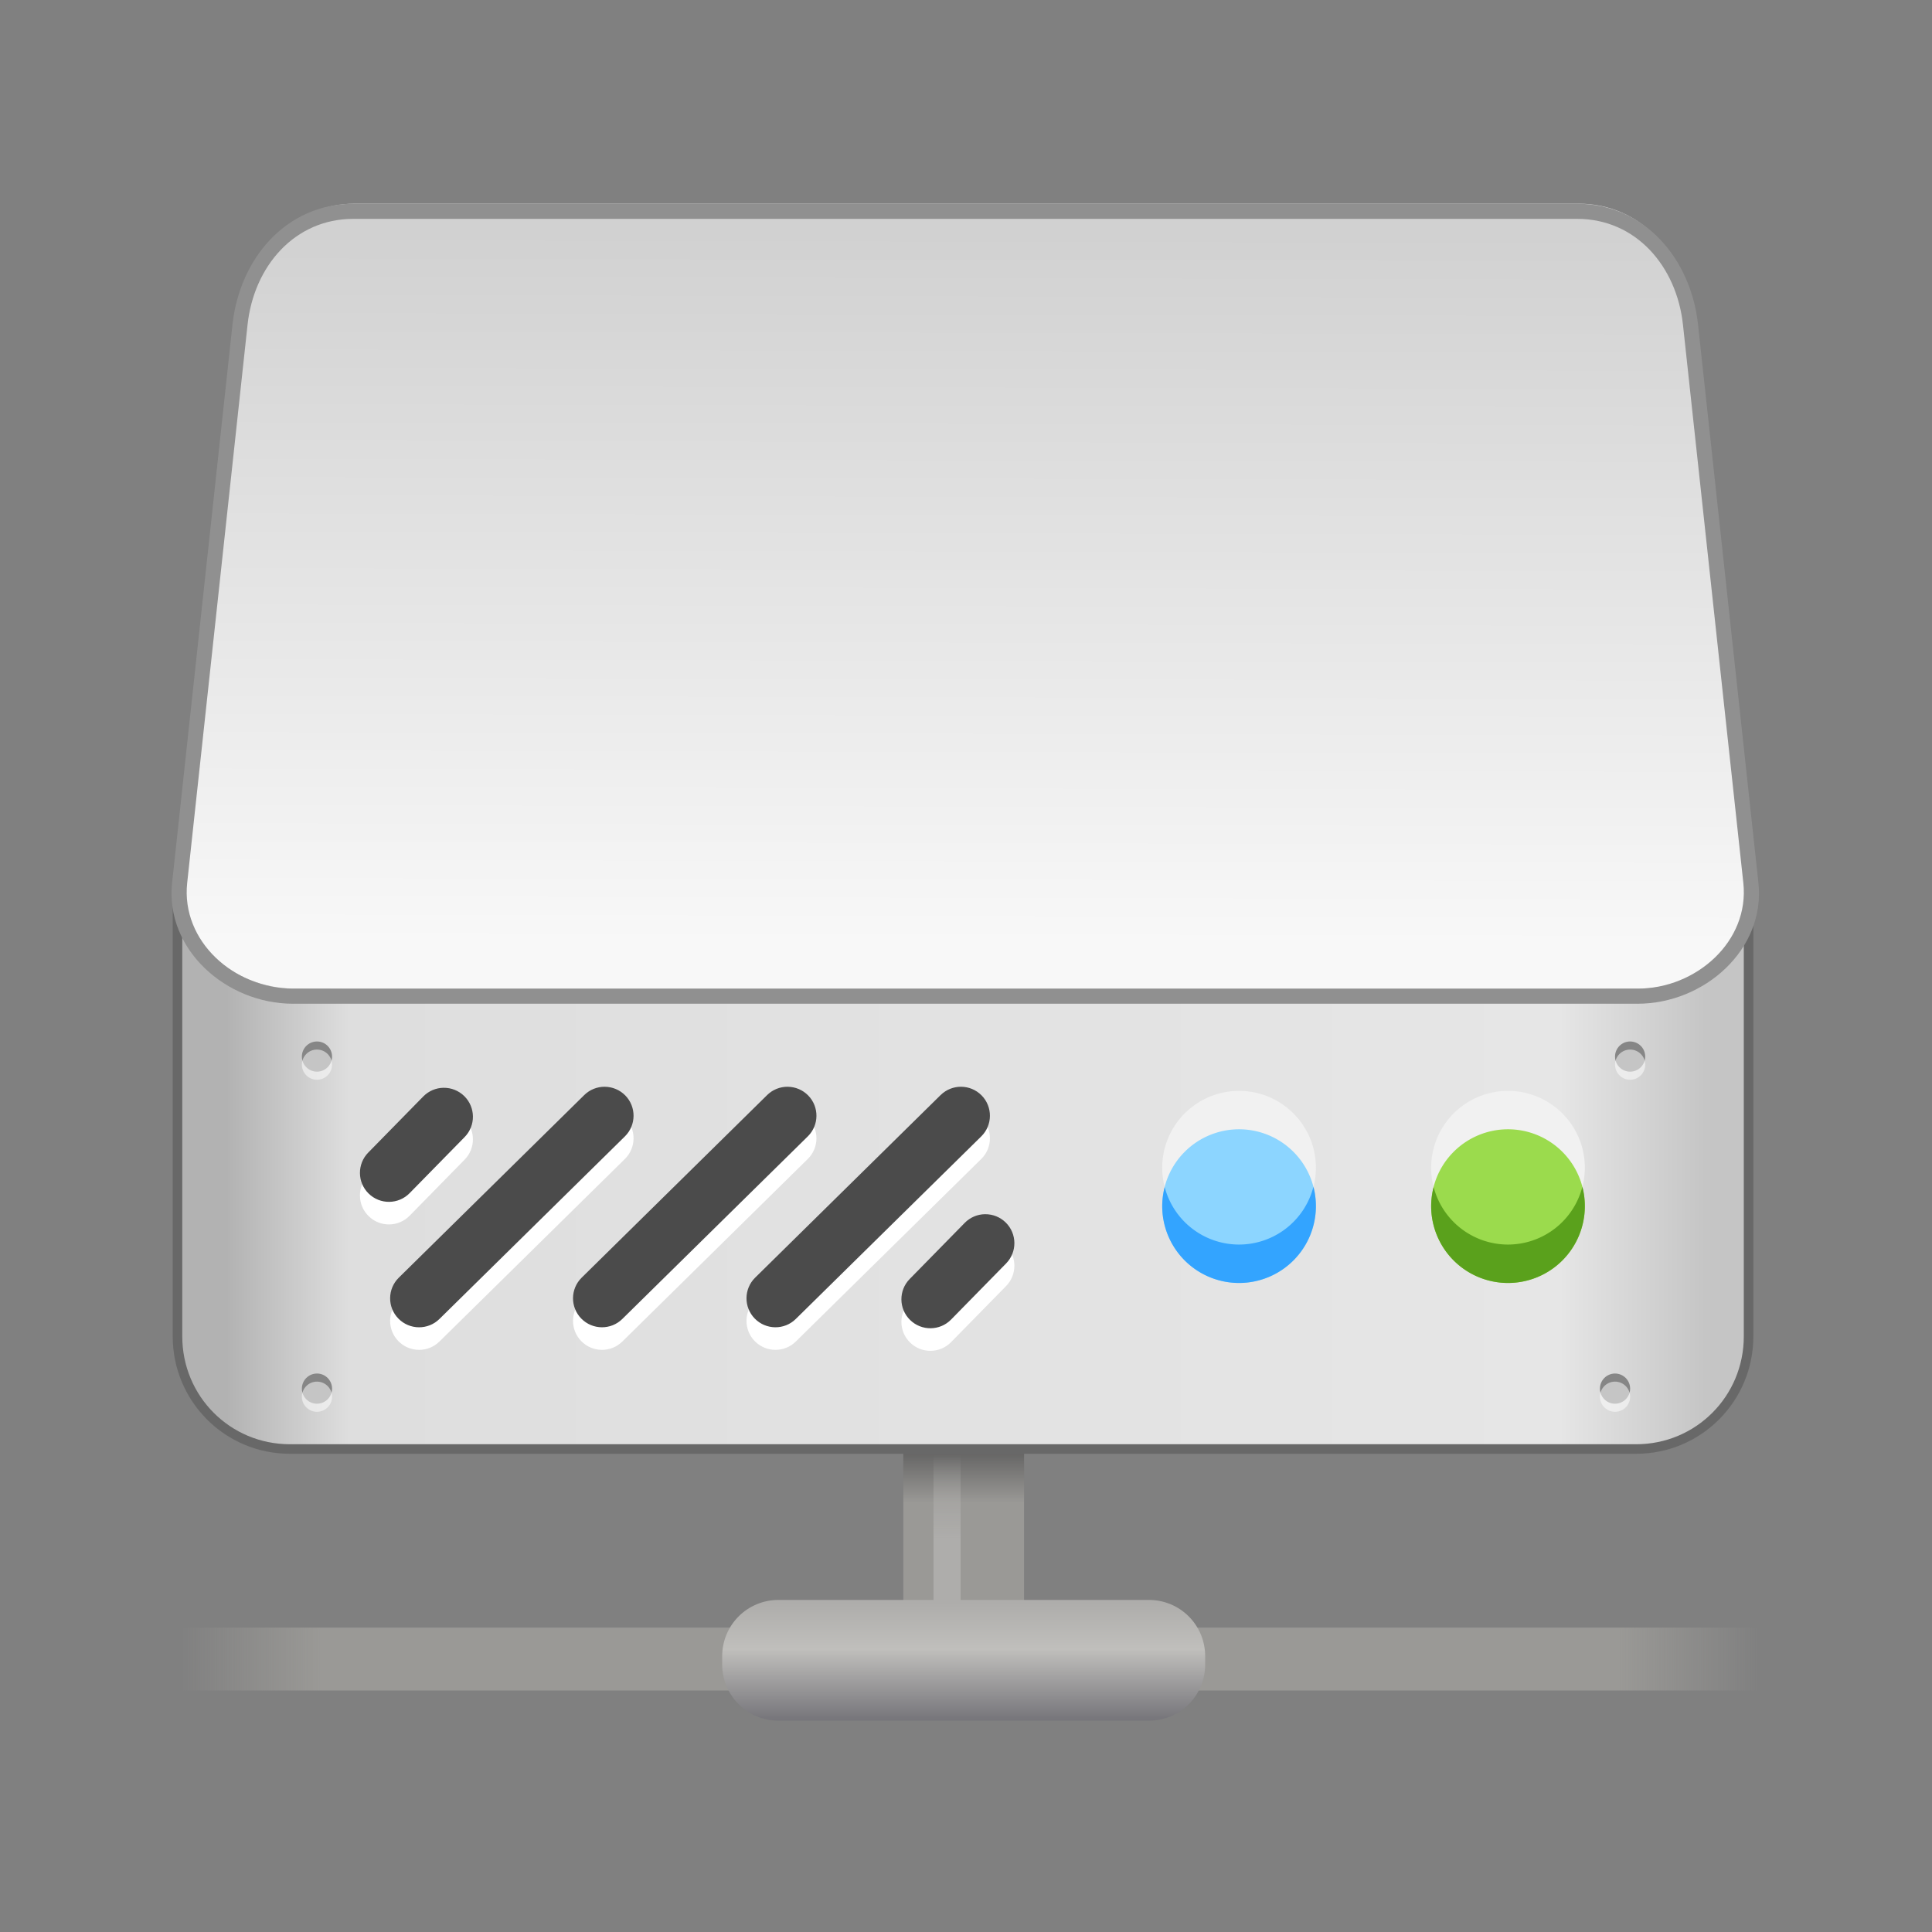 <?xml version="1.0" encoding="UTF-8" standalone="no"?>
<svg
   height="128"
   width="128"
   version="1.1"
   id="svg1935"
   sodipodi:docname="network-server.svg"
   inkscape:version="1.2.2 (b0a8486541, 2022-12-01)"
   xmlns:inkscape="http://www.inkscape.org/namespaces/inkscape"
   xmlns:sodipodi="http://sodipodi.sourceforge.net/DTD/sodipodi-0.dtd"
   xmlns:xlink="http://www.w3.org/1999/xlink"
   xmlns="http://www.w3.org/2000/svg"
   xmlns:svg="http://www.w3.org/2000/svg">
  <rect width="100%" height="100%" fill="#808080" stroke="none"/>
  <sodipodi:namedview
     id="namedview1937"
     pagecolor="#ffffff"
     bordercolor="#000000"
     borderopacity="0.25"
     inkscape:showpageshadow="2"
     inkscape:pageopacity="0.0"
     inkscape:pagecheckerboard="0"
     inkscape:deskcolor="#d1d1d1"
     showgrid="true"
     inkscape:zoom="9.7593804"
     inkscape:cx="49.951941"
     inkscape:cy="56.458502"
     inkscape:window-width="2400"
     inkscape:window-height="1281"
     inkscape:window-x="1920"
     inkscape:window-y="32"
     inkscape:window-maximized="1"
     inkscape:current-layer="svg1935">
    <inkscape:grid
       type="xygrid"
       id="grid3445" />
  </sodipodi:namedview>
  <defs
     id="defs1923">
    <linearGradient
       inkscape:collect="always"
       id="linearGradient10866">
      <stop
         style="stop-color:#c5c5c5;stop-opacity:1;"
         offset="0"
         id="stop10862" />
      <stop
         style="stop-color:#e6e6e6;stop-opacity:1;"
         offset="0.099"
         id="stop11987" />
      <stop
         style="stop-color:#dedede;stop-opacity:1;"
         offset="0.917"
         id="stop11989" />
      <stop
         style="stop-color:#b2b2b2;stop-opacity:1;"
         offset="1"
         id="stop10864" />
    </linearGradient>
    <linearGradient
       inkscape:collect="always"
       id="linearGradient8288">
      <stop
         style="stop-color:#f8f8f8;stop-opacity:1;"
         offset="0"
         id="stop8284" />
      <stop
         style="stop-color:#d1d1d1;stop-opacity:1;"
         offset="1"
         id="stop8286" />
    </linearGradient>
    <linearGradient
       id="d">
      <stop
         style="stop-color:#1d7df7;stop-opacity:1"
         offset="0"
         id="stop1907" />
    </linearGradient>
    <linearGradient
       id="c">
      <stop
         style="stop-color:#0855bd;stop-opacity:1"
         offset="0"
         id="stop1910" />
    </linearGradient>
    <linearGradient
       id="b">
      <stop
         style="stop-color:#0867e1;stop-opacity:1"
         offset="0"
         id="stop1913" />
    </linearGradient>
    <linearGradient
       id="a">
      <stop
         style="stop-color:#3f8ff8;stop-opacity:1"
         offset="0"
         id="stop1916" />
    </linearGradient>
    <linearGradient
       xlink:href="#a"
       id="g"
       x1="216.756"
       y1="270"
       x2="328.756"
       y2="270"
       gradientUnits="userSpaceOnUse"
       gradientTransform="translate(-.756)" />
    <linearGradient
       xlink:href="#b"
       id="f"
       x1="216.882"
       y1="272"
       x2="328.882"
       y2="272"
       gradientUnits="userSpaceOnUse"
       gradientTransform="translate(-.882)" />
    <linearGradient
       xlink:href="#c"
       id="e"
       x1="216.882"
       y1="270"
       x2="328.882"
       y2="270"
       gradientUnits="userSpaceOnUse"
       gradientTransform="translate(-.882)" />
    <linearGradient
       xlink:href="#d"
       id="h"
       x1="232"
       y1="236"
       x2="256"
       y2="236"
       gradientUnits="userSpaceOnUse" />
    <linearGradient
       inkscape:collect="always"
       xlink:href="#linearGradient10375"
       id="linearGradient10443"
       x1="-280.624"
       y1="-66.117"
       x2="-287.765"
       y2="-66.117"
       gradientUnits="userSpaceOnUse"
       gradientTransform="matrix(0.933,0,0,1,168.918,0.153)" />
    <linearGradient
       inkscape:collect="always"
       id="linearGradient10375">
      <stop
         style="stop-color:#313133;stop-opacity:1"
         offset="0"
         id="stop10371" />
      <stop
         style="stop-color:#9a9996;stop-opacity:1"
         offset="1"
         id="stop10373" />
    </linearGradient>
    <linearGradient
       inkscape:collect="always"
       xlink:href="#linearGradient3868"
       id="linearGradient3870"
       x1="-271.975"
       y1="-62.938"
       x2="-266.415"
       y2="-62.938"
       gradientUnits="userSpaceOnUse"
       gradientTransform="translate(170,0.153)" />
    <linearGradient
       inkscape:collect="always"
       id="linearGradient3868">
      <stop
         style="stop-color:#aeadab;stop-opacity:1;"
         offset="0"
         id="stop3864" />
      <stop
         style="stop-color:#aeadab;stop-opacity:0;"
         offset="1"
         id="stop3866" />
    </linearGradient>
    <linearGradient
       inkscape:collect="always"
       xlink:href="#linearGradient1725"
       id="linearGradient1660"
       gradientUnits="userSpaceOnUse"
       gradientTransform="matrix(2.382,0,0,2.083,-2851.306,1638.157)"
       x1="1202"
       y1="-735"
       x2="1246"
       y2="-735" />
    <linearGradient
       id="linearGradient1725"
       inkscape:collect="always">
      <stop
         id="stop1717"
         offset="0"
         style="stop-color:#9a9996;stop-opacity:0" />
      <stop
         style="stop-color:#9a9996;stop-opacity:1"
         offset="0.091"
         id="stop1719" />
      <stop
         style="stop-color:#9a9996;stop-opacity:1"
         offset="0.909"
         id="stop1721" />
      <stop
         id="stop1723"
         offset="1"
         style="stop-color:#9a9996;stop-opacity:0" />
    </linearGradient>
    <linearGradient
       inkscape:collect="always"
       xlink:href="#linearGradient3876"
       id="linearGradient5022"
       x1="904"
       y1="-340"
       x2="904"
       y2="-385.948"
       gradientUnits="userSpaceOnUse"
       gradientTransform="matrix(0.25,0,0,0.167,-164.153,170.667)" />
    <linearGradient
       id="linearGradient3876"
       inkscape:collect="always">
      <stop
         id="stop3872"
         offset="0"
         style="stop-color:#77767b;stop-opacity:1" />
      <stop
         id="stop3878"
         offset="0.603"
         style="stop-color:#c0bfbc;stop-opacity:1" />
      <stop
         id="stop3874"
         offset="1"
         style="stop-color:#aeadab;stop-opacity:1" />
    </linearGradient>
    <linearGradient
       inkscape:collect="always"
       xlink:href="#linearGradient8288"
       id="linearGradient8290"
       x1="61.894"
       y1="63"
       x2="62"
       y2="15.915"
       gradientUnits="userSpaceOnUse"
       gradientTransform="translate(0.098,-0.508)" />
    <linearGradient
       inkscape:collect="always"
       xlink:href="#linearGradient10866"
       id="linearGradient10868"
       x1="113"
       y1="81"
       x2="15"
       y2="81"
       gradientUnits="userSpaceOnUse" />
  </defs>
  <path
     id="rect1668"
     style="display:inline;vector-effect:none;fill:url(#linearGradient10443);stroke-width:3.835;stroke-linecap:square;stroke-linejoin:round;enable-background:new"
     transform="matrix(0,-1,-1,0,0,0)"
     d="m -107.21,-67.847 h 29.852 v 8 h -29.852 z" />
  <path
     id="rect3860"
     style="display:inline;vector-effect:none;fill:url(#linearGradient3870);stroke-width:3.835;stroke-linecap:square;stroke-linejoin:round;enable-background:new"
     transform="matrix(0,-1,-1,0,0,0)"
     d="m -107.21,-63.644 h 29.852 v 1.797 h -29.852 z" />
  <path
     id="rect1658"
     style="display:inline;fill:url(#linearGradient1660);stroke-width:0.246;enable-background:new"
     d="M 8.028,107.833 H 119.972 V 112 H 8.028 Z" />
  <path
     id="rect1664"
     style="display:inline;fill:url(#linearGradient5022);stroke-width:0.228;enable-background:new"
     d="m 51.576,106 h 24.541 c 2.066,0 3.729,1.663 3.729,3.729 v 0.541 c 0,2.066 -1.663,3.729 -3.729,3.729 H 51.576 c -2.066,0 -3.729,-1.663 -3.729,-3.729 v -0.541 c 0,-2.066 1.663,-3.729 3.729,-3.729 z" />
  <path
     style="color:#000000;fill:url(#linearGradient10868);stroke-width:0.633;-inkscape-stroke:none;fill-opacity:1"
     d="m 22.202,25.118 h 83.203 c 4.123,0 6.995,3.352 7.442,7.461 l 3,27.52 V 88.539 C 115.847,92.672 112.528,96 108.405,96 H 19.202 C 15.079,96 11.759,92.672 11.759,88.539 v -28.564 l 3,-27.395 c 0.45,-4.109 3.319,-7.461 7.442,-7.461 z"
     id="path8702"
     sodipodi:nodetypes="ssscsssscss" />
  <path
     style="color:#000000;fill:#686868;-inkscape-stroke:none"
     d="m 22.201,24.801 c -4.293,0 -7.288,3.502 -7.758,7.779 l -3,27.327 v 28.632 c 0,4.303 3.464,7.777 7.758,7.777 H 108.404 c 4.293,0 7.76,-3.474 7.76,-7.777 V 59.995 l -3,-27.415 c -0.468,-4.277 -3.466,-7.779 -7.76,-7.779 z m 0,0.633 H 105.404 c 3.953,0 6.696,3.206 7.127,7.146 l 3,27.422 v 28.537 c 0,3.964 -3.174,7.145 -7.127,7.145 H 19.201 c -3.953,0 -7.125,-3.18 -7.125,-7.145 V 59.995 l 3,-27.415 c 0.431,-3.941 3.172,-7.146 7.125,-7.146 z"
     id="path8704"
     sodipodi:nodetypes="sscsssscsssssscsssscss" />
  <path
     style="color:#000000;fill:url(#linearGradient8290);-inkscape-stroke:none"
     d="m 23.508,13.492 h 81.083 c 4.159,0 7.06,3.372 7.508,7.508 l 4,36.985 c 0.447,4.135 -3.348,7.508 -7.508,7.508 H 19.508 C 15.348,65.492 11.553,62.12 12,57.985 L 16,21 c 0.447,-4.135 3.348,-7.508 7.508,-7.508 z"
     id="path8696"
     sodipodi:nodetypes="sssssssss" />
  <path
     style="color:#000000;fill:#909090;fill-opacity:1;-inkscape-stroke:none"
     d="m 23.41,13.5 c -4.428,0 -7.532,3.606 -8.008,8.008 l -4,36.984 C 10.926,62.894 14.983,66.5 19.41,66.5 h 89.082 c 4.428,0 8.484,-3.606 8.008,-8.008 l -4,-36.984 C 112.024,17.106 108.92,13.5 104.492,13.5 Z m 0,1 h 81.082 c 3.891,0 6.589,3.14 7.008,7.008 l 4,36.984 C 115.918,62.36 112.383,65.5 108.492,65.5 H 19.41 c -3.891,0 -7.426,-3.14 -7.008,-7.008 l 4,-36.984 C 16.821,17.64 19.519,14.5 23.41,14.5 Z"
     id="path8698"
     sodipodi:nodetypes="ssssssssssssssssss" />
  <path
     id="circle12327"
     style="fill:#f1f1f1;stroke-width:2.545"
     d="m 87.182,77.364 a 5.091,5.091 0 0 1 -5.091,5.091 5.091,5.091 0 0 1 -5.091,-5.091 5.091,5.091 0 0 1 5.091,-5.091 5.091,5.091 0 0 1 5.091,5.091 z" />
  <path
     id="circle12324"
     style="fill:#8cd5ff;stroke-width:2.545"
     d="m 87.182,79.909 a 5.091,5.091 0 0 1 -5.091,5.091 5.091,5.091 0 0 1 -5.091,-5.091 5.091,5.091 0 0 1 5.091,-5.091 5.091,5.091 0 0 1 5.091,5.091 z" />
  <path
     style="fill:#33a4ff;fill-opacity:1;stroke:none;stroke-width:2.545;stroke-miterlimit:4;stroke-dasharray:none;stroke-opacity:1"
     d="M 87.018,78.626 A 5.091,5.091 0 0 1 82.091,82.455 5.091,5.091 0 0 1 77.164,78.646 5.091,5.091 0 0 0 77,79.909 5.091,5.091 0 0 0 82.091,85 a 5.091,5.091 0 0 0 5.091,-5.091 5.091,5.091 0 0 0 -0.164,-1.283 z"
     id="path12321"
     inkscape:connector-curvature="0" />
  <path
     id="circle12318"
     style="fill:#f1f1f1;stroke-width:2.545"
     d="M 105,77.364 A 5.091,5.091 0 0 1 99.909,82.455 5.091,5.091 0 0 1 94.818,77.364 5.091,5.091 0 0 1 99.909,72.273 5.091,5.091 0 0 1 105,77.364 Z" />
  <path
     id="circle12315"
     style="fill:#9bdb4d;stroke-width:2.545"
     d="M 105,79.909 A 5.091,5.091 0 0 1 99.909,85 5.091,5.091 0 0 1 94.818,79.909 5.091,5.091 0 0 1 99.909,74.818 5.091,5.091 0 0 1 105,79.909 Z" />
  <path
     style="fill:#5aa11c;fill-opacity:1;stroke:none;stroke-width:2.545;stroke-miterlimit:4;stroke-dasharray:none;stroke-opacity:1"
     d="M 104.836,78.626 A 5.091,5.091 0 0 1 99.909,82.455 5.091,5.091 0 0 1 94.982,78.646 5.091,5.091 0 0 0 94.818,79.909 5.091,5.091 0 0 0 99.909,85 5.091,5.091 0 0 0 105,79.909 a 5.091,5.091 0 0 0 -0.164,-1.283 z"
     id="path12312"
     inkscape:connector-curvature="0" />
  <path
     id="path10205"
     style="color:#000000;display:inline;fill:#ffffff;fill-opacity:1;stroke-width:0.96;stroke-linecap:round;-inkscape-stroke:none;enable-background:new"
     d="m 65.267,81.939 c -0.509,0.005 -0.996,0.212 -1.352,0.576 l -3.645,3.717 c -0.743,0.757 -0.731,1.973 0.026,2.715 0.757,0.742 1.973,0.731 2.715,-0.026 l 3.645,-3.717 c 0.743,-0.757 0.731,-1.973 -0.026,-2.715 -0.364,-0.357 -0.854,-0.554 -1.363,-0.549 z m -35.873,-8.375 c -0.509,0.005 -0.996,0.212 -1.352,0.576 l -3.645,3.717 c -0.743,0.757 -0.731,1.973 0.026,2.715 0.757,0.743 1.973,0.731 2.715,-0.026 l 3.645,-3.717 c 0.743,-0.757 0.731,-1.973 -0.026,-2.715 -0.364,-0.357 -0.854,-0.554 -1.363,-0.549 z m 10.675,-0.068 c -0.509,-0.004 -0.999,0.194 -1.361,0.551 l -12.287,12.097 c -0.756,0.744 -0.766,1.959 -0.022,2.715 0.744,0.755 1.96,0.765 2.715,0.021 l 12.288,-12.097 c 0.755,-0.744 0.765,-1.96 0.021,-2.715 -0.358,-0.363 -0.845,-0.568 -1.354,-0.572 z m 12.117,0 c -0.509,-0.004 -0.999,0.194 -1.361,0.551 l -12.288,12.097 c -0.755,0.744 -0.765,1.96 -0.021,2.715 0.744,0.755 1.96,0.765 2.715,0.021 l 12.288,-12.097 c 0.755,-0.744 0.765,-1.96 0.021,-2.715 -0.358,-0.363 -0.845,-0.568 -1.354,-0.572 z m 10.131,0.551 -12.287,12.097 c -0.755,0.744 -0.765,1.96 -0.021,2.715 0.744,0.755 1.96,0.765 2.715,0.021 L 65.012,76.784 c 0.755,-0.744 0.765,-1.96 0.021,-2.715 -0.744,-0.755 -1.96,-0.765 -2.715,-0.021 z"
     sodipodi:nodetypes="ccccccccccccccccccccccccccccccccccccccccccc" />
  <path
     id="path30532"
     style="color:#000000;display:inline;fill:#4b4b4b;fill-opacity:1;stroke-width:0.96;stroke-linecap:round;-inkscape-stroke:none;enable-background:new"
     d="m 65.267,80.443 c -0.509,0.005 -0.996,0.212 -1.352,0.576 l -3.645,3.717 c -0.743,0.757 -0.731,1.973 0.026,2.715 0.757,0.742 1.973,0.731 2.715,-0.026 l 3.645,-3.717 c 0.743,-0.757 0.731,-1.973 -0.026,-2.715 -0.364,-0.357 -0.854,-0.554 -1.363,-0.549 z M 29.394,72.068 c -0.509,0.005 -0.996,0.212 -1.352,0.576 l -3.645,3.717 c -0.743,0.757 -0.731,1.973 0.026,2.715 0.757,0.743 1.973,0.731 2.715,-0.026 l 3.645,-3.717 c 0.743,-0.757 0.731,-1.973 -0.026,-2.715 -0.364,-0.357 -0.854,-0.554 -1.363,-0.549 z m 10.675,-0.068 c -0.509,-0.004 -0.999,0.194 -1.361,0.551 L 26.421,84.649 c -0.756,0.744 -0.766,1.959 -0.022,2.715 0.744,0.755 1.96,0.765 2.715,0.021 l 12.288,-12.097 c 0.755,-0.744 0.765,-1.96 0.021,-2.715 -0.358,-0.363 -0.845,-0.568 -1.354,-0.572 z m 12.117,0 c -0.509,-0.004 -0.999,0.194 -1.361,0.551 l -12.288,12.097 c -0.755,0.744 -0.765,1.96 -0.021,2.715 0.744,0.755 1.96,0.765 2.715,0.021 L 53.519,75.288 c 0.755,-0.744 0.765,-1.96 0.021,-2.715 -0.358,-0.363 -0.845,-0.568 -1.354,-0.572 z m 10.131,0.551 -12.287,12.097 c -0.755,0.744 -0.765,1.96 -0.021,2.715 0.744,0.755 1.96,0.765 2.715,0.021 L 65.012,75.288 c 0.755,-0.744 0.765,-1.96 0.021,-2.715 -0.744,-0.755 -1.96,-0.765 -2.715,-0.021 z"
     sodipodi:nodetypes="ccccccccccccccccccccccccccccccccccccccccccc" />
  <path
     id="path10394"
     style="color:#000000;fill:#7d7d7d;fill-opacity:0;-inkscape-stroke:none"
     d="M 12.043,59.199 12,59.594 c -0.447,4.135 3.349,7.508 7.508,7.508 h 89.082 c 4.159,0 7.955,-3.373 7.508,-7.508 l -0.043,-0.395 c -0.533,3.367 -3.86,5.902 -7.465,5.902 H 19.508 c -3.605,0 -6.932,-2.535 -7.465,-5.902 z" />
  <path
     id="path10985"
     style="font-variation-settings:normal;opacity:1;fill:#868686;fill-opacity:1;fill-rule:evenodd;stroke:none;stroke-width:0.633;stroke-linecap:butt;stroke-linejoin:miter;stroke-miterlimit:4;stroke-dasharray:none;stroke-dashoffset:0;stroke-opacity:1;paint-order:fill markers stroke;stop-color:#000000;stop-opacity:1"
     d="m 21,69 c -0.552,0 -1,0.448 -1,1 0,0.552 0.448,1 1,1 0.552,0 1,-0.448 1,-1 0,-0.552 -0.448,-1 -1,-1 z m 87,0 c -0.552,0 -1,0.448 -1,1 0,0.552 0.448,1 1,1 0.552,0 1,-0.448 1,-1 0,-0.552 -0.448,-1 -1,-1 z M 21,91 c -0.552,0 -1,0.448 -1,1 0,0.552 0.448,1 1,1 0.552,0 1,-0.448 1,-1 0,-0.552 -0.448,-1 -1,-1 z m 86,0 c -0.552,0 -1,0.448 -1,1 0,0.552 0.448,1 1,1 0.552,0 1,-0.448 1,-1 0,-0.552 -0.448,-1 -1,-1 z"
     sodipodi:nodetypes="ssssssssssssssssssss" />
  <path
     id="path11734"
     style="font-variation-settings:normal;opacity:1;fill:#ffffff;fill-opacity:0.523;fill-rule:evenodd;stroke:none;stroke-width:0.633;stroke-linecap:butt;stroke-linejoin:miter;stroke-miterlimit:4;stroke-dasharray:none;stroke-dashoffset:0;stroke-opacity:1;paint-order:fill markers stroke;stop-color:#000000;stop-opacity:1"
     d="m 21,69.536 c -0.552,0 -1,0.448 -1,1 0,0.552 0.448,1 1,1 0.552,0 1,-0.448 1,-1 0,-0.552 -0.448,-1 -1,-1 z m 87,0 c -0.552,0 -1,0.448 -1,1 0,0.552 0.448,1 1,1 0.552,0 1,-0.448 1,-1 0,-0.552 -0.448,-1 -1,-1 z m -87,22 c -0.552,0 -1,0.448 -1,1 0,0.552 0.448,1 1,1 0.552,0 1,-0.448 1,-1 0,-0.552 -0.448,-1 -1,-1 z m 86,0 c -0.552,0 -1,0.448 -1,1 0,0.552 0.448,1 1,1 0.552,0 1,-0.448 1,-1 0,-0.552 -0.448,-1 -1,-1 z"
     sodipodi:nodetypes="ssssssssssssssssssss" />
</svg>
